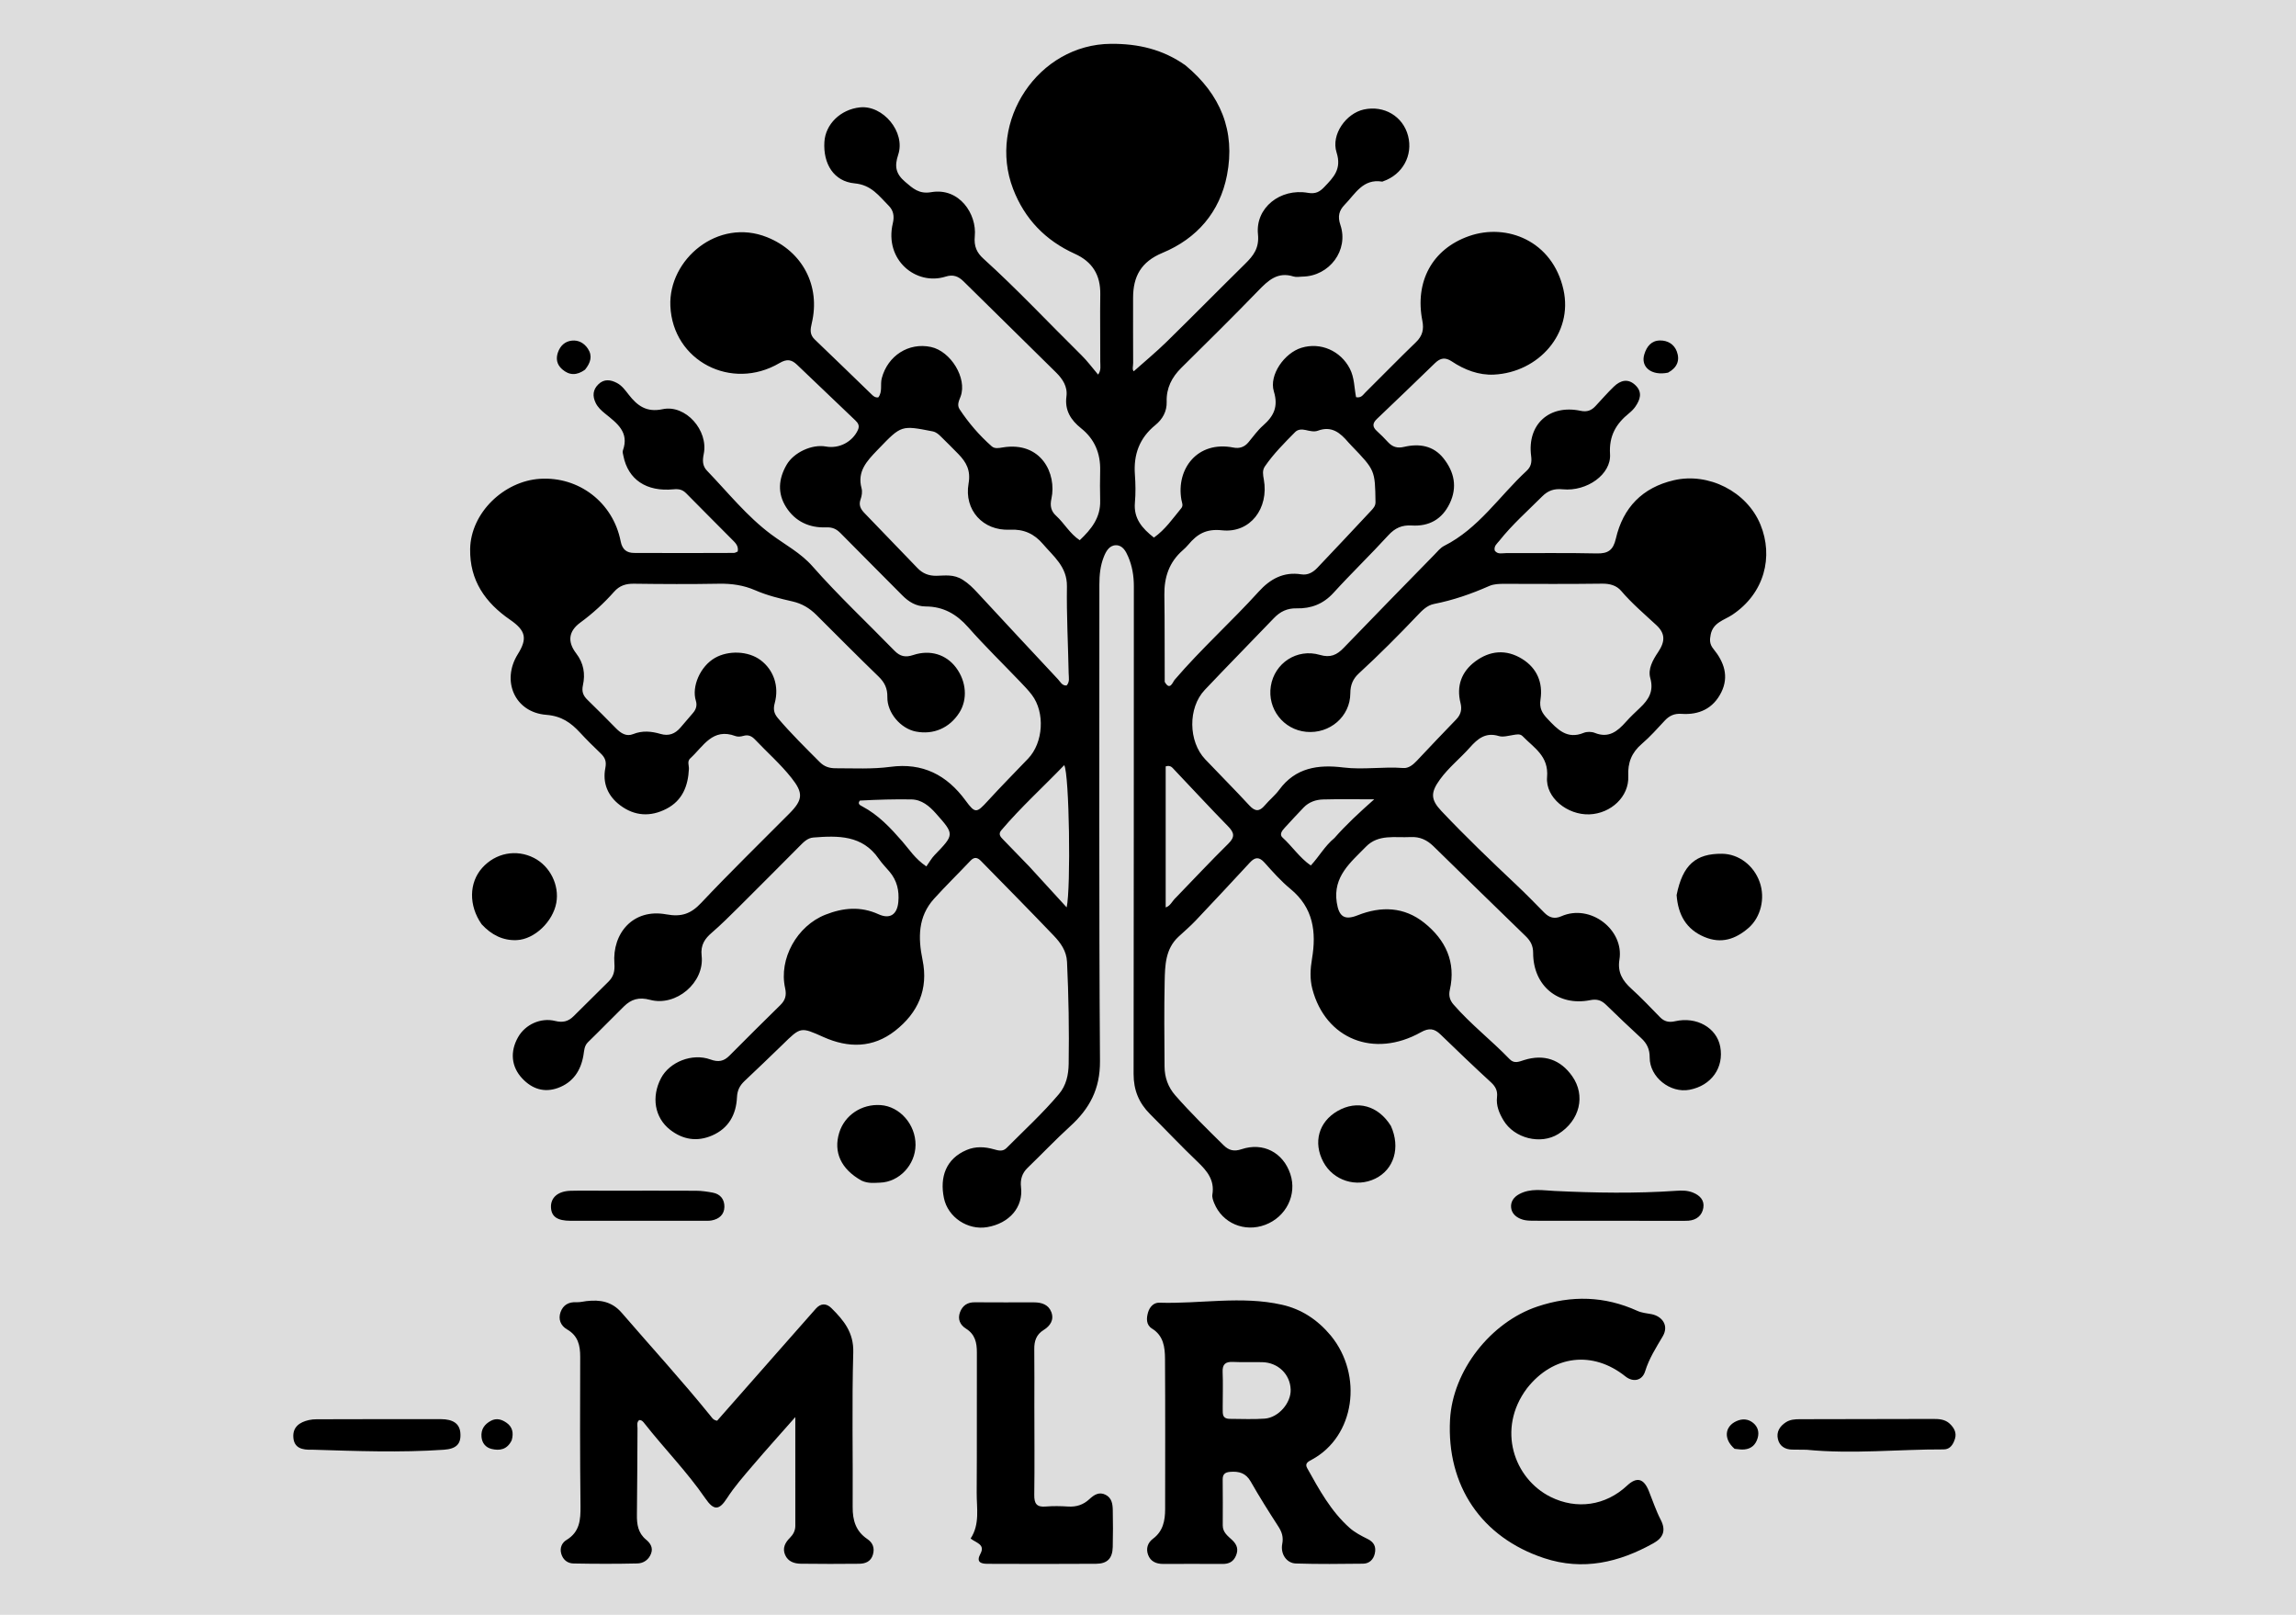 <ns0:svg xmlns:ns0="http://www.w3.org/2000/svg" version="1.1" id="Layer_1" x="0px" y="0px" width="100%" viewBox="0 0 1024 720" enable-background="new 0 0 1024 720" xml:space="preserve">
<ns0:rect width="100%" height="100%" fill="#ddd" style="position:absolute; z-index:-1" /><ns0:path fill="#000000" opacity="1" stroke="none" d=" M528.73,29.15   C544.392,42.141 551.048,58.421 547.229,78.113   C544.025,94.633 533.785,106.381 518.46,112.744   C508.892,116.716 505.36,123.254 505.351,132.778   C505.341,142.444 505.326,152.11 505.377,161.776   C505.384,163.2 504.862,164.791 505.638,165.547   C510.532,161.183 515.58,157.022 520.238,152.464   C532.014,140.942 543.571,129.196 555.312,117.638   C559.065,113.943 561.671,110.614 561.043,104.395   C559.861,92.693 570.968,83.824 583.315,85.98   C586.751,86.58 588.592,85.517 590.636,83.374   C594.754,79.055 598.469,75.4 596.101,67.978   C593.53,59.919 600.411,50.542 608.232,48.827   C617.294,46.84 625.727,51.852 627.99,60.571   C630.247,69.263 625.56,77.83 616.919,80.809   C616.763,80.863 616.598,81.002 616.457,80.978   C607.872,79.54 604.428,86.461 599.71,91.287   C597.199,93.856 596.514,96.499 597.794,100.259   C601.633,111.537 592.93,123.146 580.894,123.332   C579.561,123.352 578.123,123.665 576.911,123.281   C569.793,121.024 565.57,125.061 561.096,129.692   C549.865,141.316 538.33,152.647 526.847,164.024   C522.613,168.219 520.136,173.055 520.33,179.114   C520.47,183.46 518.452,186.947 515.276,189.528   C508.175,195.299 505.503,202.661 506.156,211.609   C506.458,215.754 506.53,219.965 506.162,224.098   C505.532,231.192 509.387,235.575 514.638,239.693   C519.7,236.124 523.072,231.152 526.853,226.581   C527.845,225.381 527.113,224.066 526.887,222.765   C524.514,209.076 534.053,196.372 550.098,199.555   C552.758,200.083 555.006,199.354 556.79,197.211   C558.919,194.654 560.874,191.877 563.35,189.701   C568.108,185.518 570.199,181.31 568.132,174.519   C565.9,167.188 572.836,157.389 580.426,155.067   C588.959,152.456 597.893,156.403 602.007,164.356   C604.105,168.414 603.963,172.942 604.797,177.091   C607.089,177.561 607.893,176.033 608.89,175.046   C616.47,167.543 623.912,159.899 631.584,152.492   C634.446,149.728 635.101,146.779 634.362,143.028   C630.946,125.7 638.634,111.051 655.203,105.254   C671.993,99.38 692.402,107.36 697.286,129.119   C701.686,148.722 686.167,166.037 666.291,167.026   C659.585,167.36 653.155,164.921 647.512,161.15   C644.596,159.202 642.397,159.575 640.023,161.878   C631.416,170.225 622.773,178.536 614.085,186.799   C612.058,188.728 612.029,190.344 614.104,192.208   C615.838,193.764 617.473,195.44 619.058,197.149   C621.05,199.297 623.195,199.955 626.206,199.248   C632.943,197.667 639.302,198.656 643.833,204.4   C648.588,210.429 650.062,217.18 646.565,224.46   C643.148,231.575 637.322,234.774 629.614,234.3   C625.257,234.033 622.16,235.413 619.177,238.674   C611.199,247.396 602.668,255.611 594.709,264.348   C590.165,269.337 584.68,271.397 578.29,271.246   C574.08,271.146 570.956,272.68 568.15,275.608   C557.894,286.309 547.481,296.863 537.296,307.631   C529.764,315.594 529.964,330.605 537.517,338.554   C544.057,345.437 550.774,352.154 557.215,359.126   C559.774,361.898 561.704,361.93 564.087,359.097   C566.122,356.679 568.672,354.665 570.53,352.131   C577.806,342.204 587.975,340.811 599.083,342.191   C608.007,343.3 616.935,341.734 625.867,342.439   C628.188,342.622 630.208,340.993 631.871,339.231   C637.702,333.055 643.517,326.862 649.445,320.78   C651.541,318.63 652.092,316.296 651.385,313.488   C649.465,305.869 651.821,299.492 657.918,294.938   C664.457,290.054 671.734,289.358 678.911,293.82   C685.558,297.954 688.162,304.455 687.057,311.823   C686.461,315.802 687.772,317.967 690.161,320.49   C694.608,325.186 698.847,329.823 706.345,326.744   C707.766,326.161 709.834,326.194 711.269,326.772   C717.435,329.254 721.364,326.116 725.105,321.903   C727.093,319.665 729.294,317.609 731.471,315.547   C735.292,311.929 737.661,308.195 736.017,302.345   C734.872,298.268 737.16,294.253 739.528,290.727   C742.685,286.028 742.752,282.46 738.747,278.747   C733.384,273.774 727.814,269.061 723.035,263.463   C720.945,261.014 717.95,260.191 714.499,260.236   C700.002,260.429 685.502,260.348 671.003,260.316   C668.646,260.311 666.279,260.352 664.132,261.3   C656.207,264.798 648.08,267.616 639.559,269.286   C636.455,269.894 634.257,272.19 632.237,274.317   C623.749,283.252 615.051,291.965 605.982,300.308   C603.395,302.688 602.244,305.468 602.234,309.123   C602.205,319.465 593.068,327.285 582.582,326.301   C572.387,325.344 565.174,316.042 566.78,305.921   C568.41,295.649 578.439,288.989 588.681,292.001   C593.307,293.362 596.188,292.068 599.245,288.893   C612.642,274.977 626.169,261.186 639.67,247.37   C641.065,245.943 642.394,244.24 644.112,243.375   C659.479,235.633 668.69,221.179 680.844,209.947   C682.815,208.125 683.252,206.14 682.875,203.291   C681.019,189.269 690.962,180.215 704.911,183.161   C707.825,183.777 709.737,183.024 711.559,181.081   C714.292,178.169 716.902,175.131 719.778,172.369   C722.757,169.508 726.19,168.6 729.487,171.849   C732.612,174.927 731.504,178.232 729.351,181.324   C728.598,182.403 727.624,183.378 726.597,184.209   C720.755,188.931 717.547,194.308 718.064,202.525   C718.629,211.501 707.742,219.219 696.983,218.165   C693.05,217.779 690.392,218.745 687.77,221.365   C681.293,227.838 674.407,233.912 668.693,241.117   C667.695,242.376 666.18,243.441 666.639,245.475   C667.952,247.321 669.957,246.61 671.678,246.617   C685.177,246.677 698.681,246.441 712.173,246.756   C717.282,246.875 719.494,245.209 720.663,240.149   C723.865,226.29 732.54,217.359 746.546,214.117   C761.989,210.542 779.101,219.16 785.156,233.92   C790.986,248.133 787.027,264.556 772.523,274.162   C768.94,276.535 764.045,277.535 762.954,282.925   C762.45,285.411 762.469,287.249 764.179,289.338   C768.889,295.094 771.24,301.585 767.652,308.741   C764.056,315.911 757.774,318.842 749.916,318.282   C746.793,318.06 744.508,319.091 742.432,321.337   C739.154,324.885 735.908,328.515 732.254,331.65   C727.714,335.544 725.913,339.999 726.194,346.07   C726.614,355.169 718.465,362.742 708.864,363.094   C699.096,363.453 689.21,355.671 689.984,346.484   C690.779,337.051 684.12,333.448 679.097,328.263   C677.921,327.049 676.364,327.477 674.845,327.711   C672.719,328.038 670.356,328.76 668.444,328.174   C662.582,326.38 659.01,329.386 655.549,333.288   C651.244,338.143 646.091,342.2 642.241,347.498   C638.033,353.29 637.963,356.435 642.844,361.597   C653.606,372.977 664.91,383.815 676.305,394.559   C680.547,398.558 684.629,402.73 688.711,406.893   C690.935,409.16 693.281,409.876 696.323,408.536   C709.385,402.779 724.401,414.68 722.26,427.832   C721.335,433.517 723.618,437.244 727.552,440.81   C731.992,444.834 736.127,449.199 740.315,453.493   C742.259,455.487 744.302,455.973 747.069,455.337   C756.7,453.126 765.641,458.269 767.211,466.684   C768.956,476.04 763.242,484.052 753.509,485.895   C744.917,487.523 735.708,480.26 735.75,471.501   C735.768,467.801 734.519,465.203 731.895,462.804   C726.611,457.973 721.452,453.002 716.311,448.017   C714.258,446.027 712.31,445.318 709.207,445.937   C694.904,448.788 683.759,439.491 683.769,424.868   C683.771,421.713 682.638,419.542 680.487,417.458   C666.73,404.123 653.023,390.737 639.331,377.334   C636.45,374.514 633.23,372.992 629.06,373.22   C622.176,373.596 614.765,371.804 609.19,377.527   C602.425,384.473 594.411,390.77 596.186,402.39   C597.143,408.657 599.584,410.449 605.472,408.112   C615.983,403.94 626.245,404.279 635.213,411.453   C644.677,419.023 649.455,428.902 646.601,441.395   C646.032,443.883 646.592,445.96 648.247,447.867   C655.913,456.7 665.206,463.859 673.295,472.254   C675.375,474.414 677.543,473.33 679.766,472.636   C688.576,469.886 695.948,472.38 701.201,479.848   C707.277,488.486 704.605,499.606 695.012,505.605   C687.144,510.526 675.337,507.577 670.521,499.495   C668.612,496.292 667.211,492.947 667.66,489.104   C667.974,486.412 667.025,484.465 664.965,482.575   C657.357,475.596 649.907,468.443 642.486,461.263   C639.73,458.596 637.384,458.185 633.727,460.238   C612.779,471.998 591.132,463.253 585.291,440.907   C584.137,436.491 584.386,431.973 585.138,427.527   C587.169,415.514 585.734,404.743 575.561,396.368   C571.339,392.893 567.646,388.731 563.985,384.636   C561.59,381.956 559.746,382.085 557.436,384.585   C549.415,393.263 541.357,401.908 533.228,410.484   C530.829,413.015 528.155,415.287 525.595,417.663   C519.726,423.108 519.59,430.45 519.433,437.558   C519.155,450.213 519.301,462.88 519.383,475.541   C519.414,480.338 520.934,484.695 524.147,488.364   C530.957,496.139 538.342,503.357 545.694,510.609   C548.031,512.914 550.327,513.534 553.72,512.399   C563.392,509.165 572.296,513.895 575.478,523.457   C578.54,532.66 573.631,542.587 564.279,546.106   C555.049,549.579 545.163,545.406 541.518,536.431   C541.031,535.23 540.513,533.805 540.713,532.601   C541.778,526.163 538.352,522.057 534.062,517.971   C526.826,511.077 519.971,503.785 512.895,496.722   C507.931,491.766 505.564,486.021 505.576,478.843   C505.702,406.348 505.635,333.852 505.69,261.356   C505.693,256.769 504.951,252.402 503.178,248.235   C502.127,245.764 500.656,243.029 497.643,243.103   C494.672,243.175 493.23,245.893 492.244,248.409   C490.715,252.314 490.311,256.424 490.313,260.625   C490.349,331.454 490.088,402.285 490.585,473.11   C490.672,485.573 485.931,494.327 477.284,502.191   C470.757,508.126 464.685,514.56 458.321,520.678   C455.796,523.105 454.974,526.008 455.37,529.3   C456.436,538.16 450.249,545.458 440.229,547.149   C431.679,548.591 422.762,542.821 420.98,534.153   C419.073,524.879 421.835,516.65 431.137,512.734   C435.142,511.047 439.27,511.284 443.358,512.457   C445.343,513.027 447.233,513.542 448.939,511.83   C456.81,503.933 465.037,496.38 472.249,487.846   C475.532,483.962 476.541,479.25 476.619,474.354   C476.86,459.195 476.594,444.043 475.887,428.895   C475.656,423.958 473.012,420.366 469.932,417.141   C459.23,405.937 448.322,394.93 437.485,383.856   C435.988,382.326 434.557,381.927 432.832,383.756   C427.461,389.45 421.84,394.913 416.589,400.714   C409.376,408.682 409.421,418.141 411.448,427.982   C414.149,441.093 409.42,451.605 399.208,459.593   C389.325,467.323 378.38,467.364 367.241,462.376   C357.067,457.819 357.135,457.796 348.999,465.782   C343.415,471.261 337.707,476.613 332.042,482.01   C329.949,484.004 328.832,486.065 328.68,489.305   C328.327,496.871 325.02,503.061 317.613,506.273   C310.867,509.198 304.511,508.12 298.87,503.73   C291.907,498.311 290.433,488.999 294.834,480.678   C298.631,473.497 308.686,469.437 316.844,472.383   C320.383,473.662 322.795,473.232 325.315,470.693   C332.828,463.124 340.397,455.609 348.012,448.143   C350.238,445.962 350.877,443.798 350.158,440.57   C347.241,427.476 355.478,412.815 368.133,407.83   C376.016,404.725 383.801,403.988 391.815,407.634   C396.926,409.959 400.127,407.754 400.645,402.164   C401.111,397.137 400.054,392.571 396.72,388.653   C395.103,386.752 393.333,384.953 391.924,382.908   C384.603,372.278 373.773,372.561 362.762,373.421   C360.077,373.631 358.325,375.556 356.556,377.327   C347.49,386.408 338.47,395.537 329.355,404.568   C325.456,408.432 321.576,412.309 317.4,415.91   C314.491,418.418 312.356,421.224 312.922,426.131   C314.298,438.072 301.537,448.922 289.916,445.795   C284.973,444.466 281.528,445.519 278.248,448.744   C272.901,454.001 267.687,459.395 262.302,464.613   C260.535,466.325 260.573,468.37 260.212,470.51   C259.057,477.36 255.538,482.656 248.828,485.085   C242.741,487.288 237.357,485.544 232.971,480.911   C228.021,475.683 227.379,468.956 231.037,462.475   C234.24,456.799 241.152,453.595 247.635,455.216   C250.934,456.041 253.461,455.456 255.803,453.109   C260.982,447.921 266.232,442.803 271.427,437.63   C273.664,435.403 274.266,432.968 274.015,429.579   C273.017,416.131 282.337,404.963 297.139,407.682   C303.975,408.937 308.123,407.453 312.75,402.543   C325.546,388.965 338.923,375.934 352.079,362.697   C358.195,356.544 358.273,353.495 352.979,346.824   C348.086,340.659 342.194,335.483 336.808,329.809   C335.291,328.21 333.755,327.452 331.518,328.11   C330.436,328.428 329.066,328.587 328.058,328.206   C317.764,324.323 313.643,332.875 307.877,338.102   C306.355,339.481 307.325,341.255 307.248,342.849   C306.882,350.456 304.354,356.929 297.24,360.613   C290.14,364.289 283.07,363.916 276.606,359.076   C271.086,354.942 268.642,349.16 269.982,342.405   C270.57,339.442 269.817,337.737 267.871,335.885   C264.734,332.899 261.653,329.843 258.71,326.666   C254.587,322.216 250.454,319.251 243.596,318.714   C229.591,317.618 223.508,303.561 230.936,291.68   C235.285,284.724 234.531,281.178 227.5,276.334   C216.418,268.7 209.441,258.802 209.684,244.774   C209.963,228.637 224.74,214.499 240.849,213.483   C258.084,212.396 273.402,223.93 276.812,241.359   C277.546,245.111 279.578,246.517 282.804,246.538   C297.634,246.633 312.466,246.576 327.297,246.532   C327.889,246.53 328.48,246.111 329.016,245.908   C329.501,243.341 327.89,241.971 326.532,240.593   C319.746,233.712 312.862,226.927 306.104,220.02   C304.431,218.309 302.799,217.928 300.377,218.165   C288.278,219.352 280.132,213.805 278.034,203.294   C277.873,202.484 277.556,201.539 277.809,200.836   C280.771,192.625 275.063,188.62 269.873,184.415   C268.165,183.032 266.611,181.621 265.641,179.599   C264.177,176.546 264.402,173.759 266.86,171.36   C269.407,168.875 272.292,169.25 275.142,170.75   C277.407,171.942 278.859,173.989 280.405,175.973   C284.218,180.867 288.302,183.988 295.52,182.445   C305.751,180.258 316.045,191.882 313.859,202.432   C313.262,205.316 313.295,207.764 315.297,209.845   C324.637,219.552 333.147,230.251 343.945,238.279   C350.164,242.902 357.078,246.498 362.336,252.465   C373.907,265.597 386.687,277.568 398.889,290.095   C401.453,292.726 403.823,293.202 407.27,292.06   C414.87,289.542 421.997,291.815 426.38,297.658   C431.039,303.87 431.616,311.888 427.829,317.8   C423.465,324.613 416.286,327.71 408.433,326.168   C401.7,324.847 395.619,317.817 395.755,310.777   C395.83,306.908 394.514,304.245 391.808,301.628   C382.466,292.592 373.314,283.358 364.108,274.181   C361.099,271.182 357.706,269.126 353.438,268.157   C347.786,266.874 342.127,265.49 336.755,263.153   C331.66,260.935 326.326,260.16 320.712,260.262   C308.051,260.492 295.381,260.431 282.717,260.263   C279.12,260.215 276.326,261.085 273.891,263.831   C269.359,268.943 264.35,273.532 258.799,277.6   C253.548,281.45 252.992,286.144 256.987,291.34   C260.325,295.683 261.088,300.483 259.988,305.492   C259.35,308.394 260.099,310.189 262.051,312.075   C266.364,316.243 270.57,320.524 274.786,324.792   C276.904,326.936 279.355,328.524 282.356,327.318   C286.491,325.657 290.532,326.05 294.562,327.229   C298.261,328.311 301.081,327.201 303.466,324.426   C305.311,322.278 307.121,320.099 308.993,317.976   C310.431,316.346 311.003,314.518 310.348,312.433   C308.392,306.209 312.248,297.102 318.898,293.321   C324.869,289.926 333.709,290.2 339.217,294.331   C345.065,298.717 347.552,305.984 345.535,313.462   C344.83,316.076 345.055,317.976 346.952,320.21   C352.791,327.084 359.209,333.374 365.555,339.748   C367.553,341.755 369.749,342.544 372.669,342.543   C380.824,342.54 389.004,342.998 397.101,341.912   C411.463,339.986 422.232,345.488 430.632,356.928   C434.984,362.857 435.559,362.549 440.593,357.052   C446.441,350.665 452.532,344.501 458.525,338.247   C465.318,331.157 466.171,317.704 460.213,309.838   C458.612,307.724 456.74,305.804 454.902,303.881   C447.19,295.818 439.176,288.023 431.8,279.664   C426.627,273.801 420.688,270.432 412.889,270.402   C408.599,270.386 405.32,268.39 402.39,265.421   C393.26,256.169 384.016,247.029 374.909,237.754   C373.04,235.851 371.265,235.015 368.419,235.131   C360.941,235.435 354.621,232.485 350.579,226.093   C346.683,219.933 347.191,213.479 350.838,207.206   C354.013,201.745 362.096,197.951 368.372,199.092   C374.233,200.156 380.142,197.039 382.59,191.777   C383.485,189.851 382.756,188.659 381.446,187.412   C372.769,179.149 364.127,170.848 355.438,162.597   C353.069,160.347 351.009,159.904 347.632,161.891   C326.238,174.474 300.031,160.941 298.979,136.423   C298.09,115.697 320.163,96.949 342.136,105.772   C357.954,112.123 366.004,127.521 362.05,144.081   C361.382,146.877 361.055,149.157 363.369,151.366   C371.92,159.529 380.381,167.787 388.885,176   C389.602,176.693 390.376,177.341 391.715,177.177   C393.688,174.678 392.508,171.477 393.26,168.642   C395.931,158.575 405.262,152.587 415.176,154.699   C424.031,156.585 431.406,168.617 428.441,176.732   C427.812,178.454 426.651,180.485 427.975,182.485   C432.028,188.609 436.788,194.137 442.295,198.99   C443.649,200.183 445.493,199.778 447.122,199.507   C464.468,196.626 471.356,211.276 468.927,222.345   C468.217,225.577 468.765,227.921 471.022,229.973   C474.688,233.305 477.072,237.901 481.553,240.862   C486.75,235.946 490.864,230.797 490.67,223.275   C490.554,218.779 490.569,214.275 490.669,209.777   C490.838,202.127 488.184,195.758 482.175,190.97   C477.567,187.299 474.802,182.94 475.624,176.772   C476.209,172.382 473.914,168.975 471.049,166.131   C457.347,152.528 443.49,139.082 429.774,125.493   C427.403,123.144 425.055,122.279 421.775,123.322   C408.573,127.518 394.291,115.908 398.199,99.523   C398.952,96.368 398.444,93.812 396.356,91.724   C392.028,87.397 388.691,82.453 381.167,81.755   C371.851,80.891 367.071,73.041 367.673,63.26   C368.161,55.347 374.866,48.82 383.473,47.881   C393.782,46.757 403.971,58.878 400.583,69.004   C398.836,74.227 399.553,77.532 403.665,81.047   C407.154,84.028 409.908,86.614 415.308,85.684   C427.901,83.515 435.714,95.498 434.749,105.296   C434.298,109.874 435.699,112.709 438.587,115.321   C453.798,129.082 467.797,144.071 482.393,158.453   C484.976,160.999 487.146,163.964 489.746,167.018   C491.191,165.079 490.703,163.067 490.712,161.247   C490.759,151.248 490.552,141.247 490.718,131.251   C490.861,122.616 487.211,116.703 479.323,113.14   C466.29,107.253 456.998,97.648 451.849,84.267   C440.244,54.108 463.049,19.72 495.508,19.539   C507.591,19.471 518.555,21.956 528.73,29.15  M519.455,304.023   C521.795,308.214 523.035,304.093 523.879,303.108   C535.683,289.322 549.221,277.198 561.39,263.771   C566.477,258.159 572.469,254.817 580.372,256.081   C583.263,256.543 585.618,255.178 587.506,253.194   C595.536,244.756 603.502,236.257 611.456,227.747   C612.455,226.678 613.487,225.606 613.462,223.885   C613.256,209.66 613.272,209.66 602.73,198.702   C602.269,198.222 601.797,197.749 601.366,197.242   C597.766,193.004 593.929,189.715 587.69,192.058   C586.137,192.64 584.04,192.144 582.291,191.73   C580.482,191.302 578.793,191.459 577.609,192.658   C572.829,197.501 567.997,202.322 564.122,207.962   C562.893,209.75 563.296,211.794 563.654,213.769   C565.979,226.624 557.634,237.797 545.037,236.446   C537.849,235.676 533.929,238.162 529.989,242.843   C529.241,243.732 528.405,244.562 527.527,245.325   C521.438,250.617 519.177,257.372 519.299,265.31   C519.494,277.966 519.374,290.628 519.455,304.023  M429.486,258.584   C431.906,260.103 433.904,262.085 435.837,264.171   C447.824,277.108 459.826,290.031 471.886,302.899   C472.923,304.005 473.665,305.785 475.687,305.64   C477.171,304.034 476.65,302.102 476.616,300.347   C476.364,287.373 475.654,274.396 475.843,261.431   C475.97,252.689 469.845,248.075 465.094,242.511   C461.325,238.097 456.722,235.847 450.327,236.166   C438.406,236.759 429.907,227.377 431.969,215.625   C433.004,209.731 430.983,206.1 427.412,202.431   C424.856,199.805 422.248,197.23 419.639,194.657   C418.578,193.61 417.519,192.643 415.91,192.327   C401.993,189.597 401.997,189.577 391.856,200.107   C391.625,200.347 391.391,200.584 391.16,200.825   C386.658,205.533 382.199,210.194 384.244,217.679   C384.655,219.182 384.383,221.089 383.831,222.59   C382.849,225.26 383.882,227.041 385.615,228.83   C393.488,236.955 401.346,245.096 409.172,253.267   C411.506,255.705 414.214,256.772 417.635,256.726   C421.403,256.674 425.338,255.889 429.486,258.584  M524.587,400.065   C532.326,392.064 539.941,383.939 547.865,376.127   C550.912,373.123 550.43,371.204 547.684,368.402   C539.561,360.115 531.699,351.574 523.699,343.167   C522.849,342.273 522.04,341.021 519.886,341.714   C519.886,362.538 519.886,383.499 519.886,404.588   C522.038,403.935 522.674,401.816 524.587,400.065  M459.111,386.411   C464.514,392.315 469.916,398.22 475.725,404.569   C477.65,395.974 476.914,344.978 474.633,341.155   C465.208,350.955 455.27,359.943 446.578,370.186   C445.048,371.989 446.292,373.196 447.497,374.433   C451.216,378.248 454.919,382.079 459.111,386.411  M383.492,356.951   C382.343,358.448 383.575,359.02 384.581,359.552   C391.771,363.347 397.144,369.122 402.422,375.161   C405.488,378.671 408.036,382.838 413.145,386.309   C414.467,384.465 415.455,382.665 416.831,381.238   C425.675,372.068 425.747,372.057 417.385,362.66   C414.482,359.398 411.094,356.515 406.463,356.434   C399.006,356.302 391.543,356.526 383.492,356.951  M595.16,373.642   C600.33,367.761 606.072,362.43 612.886,356.389   C604.292,356.389 597.165,356.255 590.047,356.451   C586.872,356.538 583.799,357.596 581.484,359.961   C578.58,362.928 575.822,366.037 572.984,369.07   C571.787,370.351 570.491,372.058 571.978,373.411   C576.301,377.344 579.591,382.407 584.603,385.895   C588.387,381.834 590.738,377.314 595.16,373.642  z" />
<ns0:path fill="#000000" opacity="1" stroke="none" d=" M344.466,605.477   C351.084,597.971 357.46,590.724 363.855,583.493   C366.074,580.984 368.594,581.044 370.82,583.26   C376.271,588.69 380.802,594.07 380.549,602.975   C379.897,625.955 380.439,648.968 380.283,671.965   C380.243,677.904 381.706,682.755 386.805,686.191   C389.277,687.856 390.171,690.217 389.317,693.157   C388.415,696.266 385.946,697.2 383.157,697.231   C374.493,697.328 365.825,697.322 357.16,697.213   C354.222,697.175 351.43,696.244 350.159,693.282   C348.877,690.297 350.129,687.814 352.31,685.646   C353.761,684.203 354.707,682.473 354.706,680.324   C354.696,664.504 354.7,648.684 354.7,631.835   C347.934,639.515 341.677,646.438 335.632,653.541   C331.649,658.219 327.574,662.818 324.217,668.032   C320.69,673.51 318.325,673.539 314.57,668.077   C306.432,656.239 296.361,645.997 287.505,634.758   C286.904,633.995 286.321,633.12 285.079,633.166   C283.839,634.158 284.331,635.594 284.321,636.842   C284.217,649.658 284.236,662.475 284.061,675.29   C284.002,679.627 284.519,683.492 288.165,686.493   C289.959,687.97 291.371,689.991 290.388,692.648   C289.339,695.481 286.973,697.028 284.264,697.092   C274.773,697.314 265.271,697.29 255.779,697.105   C253.177,697.054 251.098,695.539 250.306,692.736   C249.554,690.075 250.684,687.811 252.643,686.627   C258.587,683.035 258.967,677.637 258.899,671.506   C258.653,649.343 258.675,627.175 258.764,605.01   C258.785,599.829 257.796,595.555 252.911,592.738   C250.029,591.077 248.859,588.175 250.025,584.972   C251.165,581.842 253.661,580.416 257.113,580.618   C258.579,580.703 260.072,580.287 261.555,580.116   C267.597,579.42 272.908,580.266 277.276,585.329   C290.537,600.702 304.262,615.676 317.029,631.476   C317.657,632.253 318.131,633.16 319.835,633.455   C327.827,624.377 336.03,615.06 344.466,605.477  z" />
<ns0:path fill="#000000" opacity="1" stroke="none" d=" M593.542,595.516   C608.021,613.207 604.289,640.423 585.092,650.794   C583.643,651.576 581.775,652.405 582.967,654.541   C588.313,664.121 593.569,673.815 601.912,681.224   C604.233,683.285 607.131,684.79 609.949,686.176   C612.838,687.597 613.823,689.697 613.158,692.655   C612.542,695.393 610.679,697.164 607.915,697.198   C597.925,697.317 587.927,697.43 577.945,697.11   C573.81,696.977 571.012,692.883 571.872,688.395   C572.466,685.292 571.71,683.05 570.095,680.555   C565.847,673.993 561.672,667.371 557.807,660.58   C555.629,656.752 552.584,655.933 548.618,656.253   C546.346,656.437 545.293,657.326 545.309,659.624   C545.357,666.451 545.39,673.28 545.338,680.108   C545.315,683.23 547.598,684.843 549.49,686.606   C551.727,688.691 552.442,690.848 551.198,693.71   C550.04,696.374 548.038,697.331 545.257,697.316   C536.431,697.267 527.604,697.276 518.777,697.307   C515.643,697.319 513.101,696.195 512.021,693.199   C511.032,690.456 511.847,687.841 514.232,686.065   C518.741,682.71 519.64,677.958 519.642,672.822   C519.654,650.505 519.724,628.187 519.588,605.871   C519.556,600.705 518.967,595.573 513.77,592.358   C511.102,590.707 511.258,587.723 512.036,585.113   C512.729,582.788 514.478,580.749 517.035,580.831   C535.261,581.42 553.58,577.658 571.715,581.734   C580.417,583.69 587.59,588.374 593.542,595.516  M545.321,627.227   C545.495,629.57 544.514,632.619 548.561,632.622   C553.724,632.626 558.909,632.904 564.044,632.522   C570.24,632.061 575.843,625.479 575.631,619.542   C575.388,612.73 570.004,607.502 562.963,607.35   C558.634,607.256 554.295,607.453 549.974,607.241   C546.559,607.073 545.126,608.254 545.283,611.804   C545.497,616.625 545.327,621.462 545.321,627.227  z" />
<ns0:path fill="#000000" opacity="1" stroke="none" d=" M681.021,619.007   C667.361,637.22 675.295,659.348 691.55,667.423   C703.208,673.215 716.106,671.313 725.631,662.412   C729.953,658.373 733.074,659.124 735.346,664.74   C737.091,669.054 738.546,673.519 740.675,677.635   C743.141,682.403 741.735,685.656 737.508,688.027   C722.128,696.653 705.981,700.446 688.679,694.729   C660.732,685.495 645.14,662.428 646.707,632.994   C647.873,611.095 664.849,589.522 685.655,582.552   C700.904,577.444 715.657,577.852 730.247,584.465   C732.287,585.389 734.39,585.529 736.505,585.929   C741.135,586.805 744.502,590.853 741.557,595.849   C738.628,600.819 735.475,605.707 733.726,611.397   C732.412,615.673 728.32,616.414 724.922,613.696   C710.414,602.091 692.685,604.133 681.021,619.007  z" />
<ns0:path fill="#000000" opacity="1" stroke="none" d=" M461.315,627   C461.327,640.495 461.453,653.491 461.277,666.483   C461.225,670.311 462.256,672.065 466.339,671.719   C469.647,671.438 473.009,671.499 476.327,671.713   C480.049,671.952 483.147,670.955 485.892,668.395   C487.874,666.547 490.171,665 493.082,666.473   C495.871,667.884 496.238,670.617 496.291,673.287   C496.401,678.782 496.416,684.284 496.277,689.778   C496.15,694.788 493.914,697.2 488.879,697.24   C472.72,697.367 456.559,697.303 440.4,697.258   C437.409,697.25 435.266,696.468 437.259,692.773   C439.525,688.573 435.333,687.937 432.889,685.983   C437.103,679.549 435.553,672.454 435.599,665.593   C435.739,644.769 435.611,623.943 435.681,603.119   C435.696,598.715 434.928,594.957 430.812,592.393   C428.195,590.762 426.985,588.152 428.172,585.041   C429.287,582.119 431.431,580.62 434.715,580.65   C443.529,580.729 452.343,580.673 461.158,580.681   C464.551,580.685 467.629,581.663 468.892,585.039   C470.203,588.546 468.344,591.216 465.417,593.029   C462.186,595.03 461.242,597.917 461.282,601.511   C461.374,609.84 461.313,618.17 461.315,627  z" />
<ns0:path fill="#000000" opacity="1" stroke="none" d=" M747.757,399.08   C750.44,385.669 756.242,380.528 768.062,380.666   C775.44,380.752 782.164,385.82 784.807,393.289   C787.376,400.546 785.267,409.008 779.839,413.725   C774.007,418.793 767.637,420.913 760.142,417.756   C752.056,414.35 748.421,407.938 747.757,399.08  z" />
<ns0:path fill="#000000" opacity="1" stroke="none" d=" M214.801,412.096   C208.969,403.752 209.151,393.58 215.032,386.986   C221.016,380.276 230.257,378.494 238.152,382.527   C245.33,386.194 249.542,394.664 248.108,402.55   C246.593,410.878 238.46,418.804 230.469,419.167   C224.362,419.444 219.199,416.872 214.801,412.096  z" />
<ns0:path fill="#000000" opacity="1" stroke="none" d=" M805.71,646.398   C803.254,646.366 801.259,646.366 799.265,646.33   C796.078,646.271 793.694,644.771 792.947,641.704   C792.155,638.453 793.741,635.913 796.5,634.136   C798.398,632.914 800.523,632.777 802.725,632.776   C822.505,632.77 842.286,632.733 862.066,632.661   C864.787,632.651 867.437,632.796 869.532,634.748   C871.438,636.523 872.725,638.729 871.933,641.403   C871.202,643.869 869.811,646.254 866.893,646.244   C846.652,646.171 826.416,648.427 805.71,646.398  z" />
<ns0:path fill="#000000" opacity="1" stroke="none" d=" M687.101,544.308   C683.811,544.174 680.985,544.595 678.231,543.481   C675.838,542.513 674.195,540.833 673.946,538.432   C673.67,535.767 675.154,533.715 677.585,532.407   C682.624,529.694 688.053,530.753 693.293,531.005   C711.418,531.876 729.527,532.182 747.643,530.934   C750.131,530.762 752.601,530.746 755.022,531.722   C758.156,532.984 760.226,535.158 759.679,538.513   C759.123,541.93 756.665,543.985 753.059,544.269   C751.733,544.373 750.395,544.322 749.062,544.322   C728.569,544.32 708.077,544.314 687.101,544.308  z" />
<ns0:path fill="#000000" opacity="1" stroke="none" d=" M139.225,646.37   C134.718,646.548 131.167,645.64 130.83,640.889   C130.5,636.25 133.633,634.097 137.747,633.164   C138.869,632.91 140.048,632.809 141.201,632.807   C159.652,632.764 178.104,632.716 196.555,632.748   C202.151,632.758 204.953,634.815 205.311,638.809   C205.764,643.87 203.452,646.018 197.921,646.395   C178.506,647.72 159.101,646.979 139.225,646.37  z" />
<ns0:path fill="#000000" opacity="1" stroke="none" d=" M271,530.902   C284.5,530.894 297.499,530.842 310.498,530.917   C312.972,530.931 315.469,531.31 317.911,531.765   C321.359,532.407 323.153,534.859 323.077,538.153   C322.998,541.551 320.716,543.536 317.404,544.152   C316.271,544.363 315.08,544.306 313.915,544.306   C294.083,544.315 274.25,544.329 254.418,544.307   C248.548,544.3 245.917,542.444 245.733,538.352   C245.537,533.979 248.828,531.077 254.502,530.929   C259.832,530.79 265.168,530.902 271,530.902  z" />
<ns0:path fill="#000000" opacity="1" stroke="none" d=" M384.223,526.384   C375.045,521.258 371.625,513.663 374.291,505.027   C376.703,497.216 384.285,492.158 392.736,492.724   C401.309,493.297 408.393,501.382 408.322,510.512   C408.254,519.358 401.076,527.031 392.475,527.307   C389.841,527.391 387.128,527.767 384.223,526.384  z" />
<ns0:path fill="#000000" opacity="1" stroke="none" d=" M620.338,502.029   C624.686,511.701 621.715,521.393 613.402,525.486   C604.917,529.664 594.63,526.387 590.207,518.099   C585.559,509.388 588.115,500.208 596.539,495.362   C605.228,490.364 614.656,492.876 620.338,502.029  z" />
<ns0:path fill="#000000" opacity="1" stroke="none" d=" M743.929,166.153   C736.541,167.682 731.57,163.643 733.371,157.911   C734.436,154.523 736.446,151.851 740.37,151.805   C743.838,151.764 746.654,153.521 747.844,156.701   C749.292,160.568 748.082,163.907 743.929,166.153  z" />
<ns0:path fill="#000000" opacity="1" stroke="none" d=" M260.917,164.832   C257.212,167.499 253.877,167.403 250.72,164.645   C248.325,162.554 247.822,159.896 248.883,156.989   C249.921,154.143 251.979,152.205 255.012,151.875   C258.033,151.546 260.528,152.972 262.189,155.457   C264.34,158.678 263.426,161.727 260.917,164.832  z" />
<ns0:path fill="#000000" opacity="1" stroke="none" d=" M773.621,645.981   C768.581,641.642 769.167,636.015 774.452,633.636   C777.136,632.427 779.7,632.635 781.902,634.434   C783.965,636.12 784.667,638.516 783.915,641.139   C783.062,644.113 781.117,645.981 777.957,646.261   C776.655,646.377 775.326,646.182 773.621,645.981  z" />
<ns0:path fill="#000000" opacity="1" stroke="none" d=" M228.207,642.199   C226.173,646.378 222.823,646.908 219.217,646.029   C216.648,645.401 215,643.476 214.751,640.686   C214.45,637.312 216.052,635.024 218.956,633.479   C221.516,632.117 223.868,632.929 225.937,634.383   C228.496,636.182 229.194,638.817 228.207,642.199  z" />
</ns0:svg>